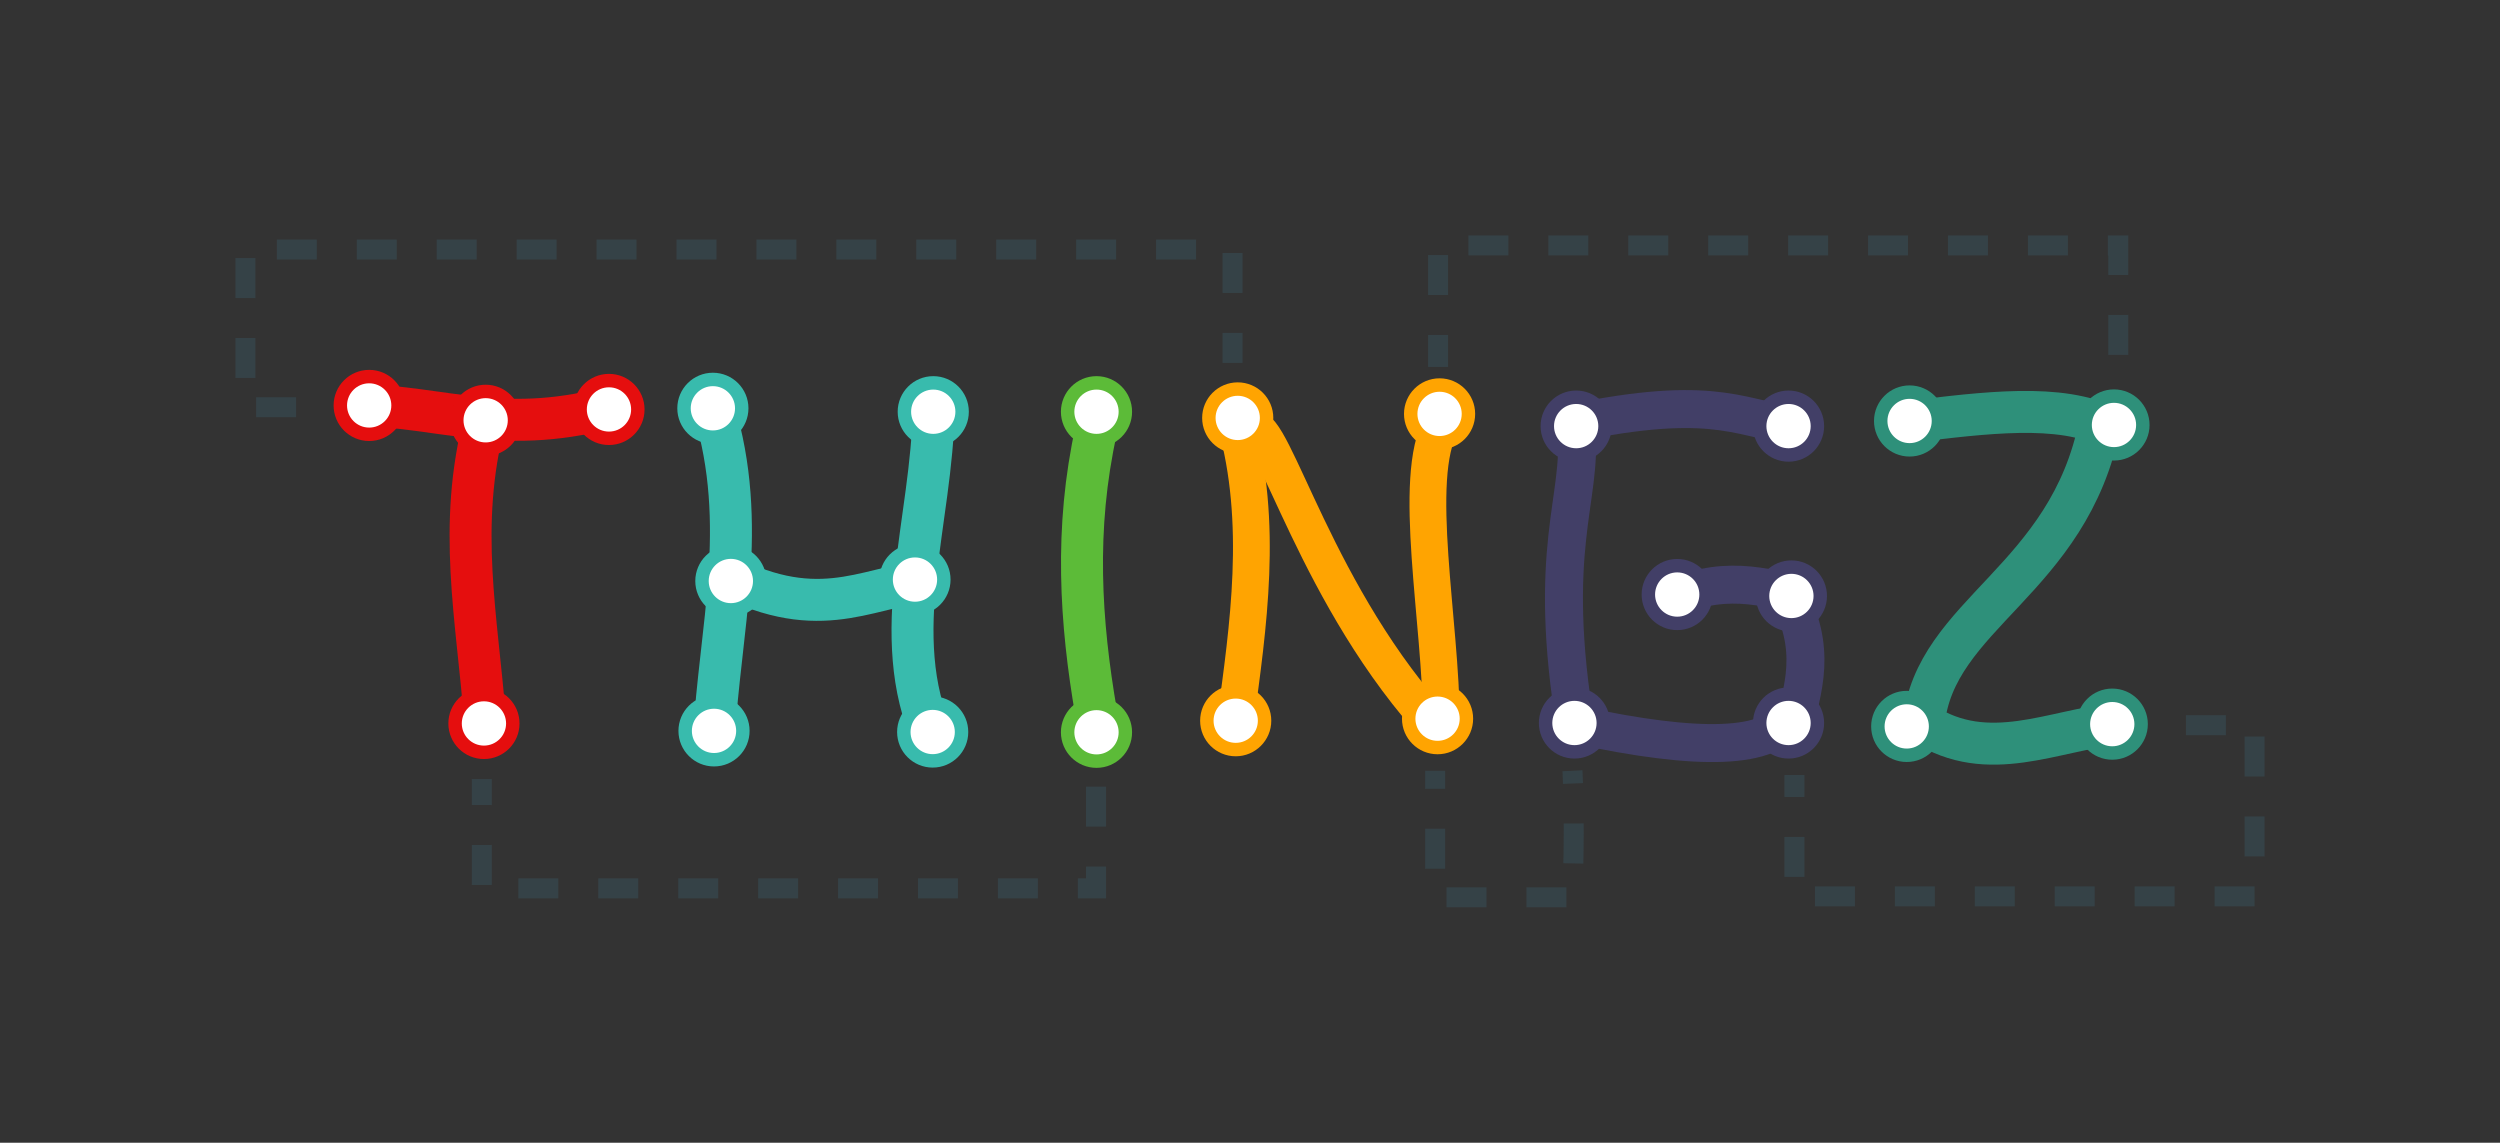 <?xml version="1.0" encoding="UTF-8" standalone="no"?>
<!-- Created with Inkscape (http://www.inkscape.org/) -->

<svg
   xmlns:dc="http://purl.org/dc/elements/1.1/"
   xmlns:cc="http://creativecommons.org/ns#"
   xmlns:rdf="http://www.w3.org/1999/02/22-rdf-syntax-ns#"
   xmlns:svg="http://www.w3.org/2000/svg"
   xmlns="http://www.w3.org/2000/svg"
   xmlns:sodipodi="http://sodipodi.sourceforge.net/DTD/sodipodi-0.dtd"
   xmlns:inkscape="http://www.inkscape.org/namespaces/inkscape"
   width="1592.803"
   height="728.055"
   id="svg5113"
   version="1.1"
   inkscape:version="0.48.4 r9939"
   sodipodi:docname="logo_webaddr_thingz.svg"
   inkscape:export-filename="/home/morrison/Inkscape/logo_webaddr_thingz.png"
   inkscape:export-xdpi="100"
   inkscape:export-ydpi="100">
  <rect width="100%" height="100%" fill="#333333" stroke="none"/>
  <defs
     id="defs5115" />
  <sodipodi:namedview
     id="base"
     pagecolor="#ffffff"
     bordercolor="#666666"
     borderopacity="1.0"
     inkscape:pageopacity="1"
     inkscape:pageshadow="2"
     inkscape:zoom="0.35"
     inkscape:cx="1032.4938"
     inkscape:cy="150.83745"
     inkscape:document-units="px"
     inkscape:current-layer="layer1"
     showgrid="false"
     fit-margin-top="150"
     fit-margin-left="150"
     fit-margin-right="150"
     fit-margin-bottom="150"
     inkscape:window-width="1366"
     inkscape:window-height="712"
     inkscape:window-x="0"
     inkscape:window-y="27"
     inkscape:window-maximized="1" />
  <g
     inkscape:label="Calque 1"
     inkscape:groupmode="layer"
     id="layer1"
     transform="translate(565.253,27.429)">
    <g
       id="g6525"
       transform="translate(-29.3,0)">
      <path
         style="fill:none;stroke:#e50e0e;stroke-width:26.735;stroke-linecap:butt;stroke-linejoin:miter;stroke-miterlimit:4;stroke-opacity:1;stroke-dasharray:none"
         d="m -141.982,230.585 c -72.184,20.866 -111.605,0.776 -166.476,0"
         id="path15768-9-3-0-4-9-6-8-1-5-6-7-9-0-1-3"
         inkscape:connector-curvature="0"
         sodipodi:nodetypes="cc" />
      <path
         style="fill:none;stroke:#e50e0e;stroke-width:26.735;stroke-linecap:butt;stroke-linejoin:miter;stroke-miterlimit:4;stroke-opacity:1;stroke-dasharray:none"
         d="m -227.039,430.222 c -4.848,-63.495 -17.806,-122.489 0,-190.12"
         id="path15768-9-3-0-4-9-6-1-6-2-3-7-9-8-6-2-29"
         inkscape:connector-curvature="0"
         sodipodi:nodetypes="cc" />
      <path
         sodipodi:type="arc"
         style="fill:#ffffff;fill-opacity:1;stroke:#e50e0e;stroke-width:10.578;stroke-linecap:round;stroke-linejoin:round;stroke-miterlimit:4;stroke-opacity:1;stroke-dasharray:none;stroke-dashoffset:2.338"
         id="path15762-2-5-3-4-02-45-7-9-2-9-0-6-8-3-9-0-4"
         sodipodi:cx="417.26492"
         sodipodi:cy="995.45837"
         sodipodi:rx="22.726847"
         sodipodi:ry="22.726847"
         d="m 439.992,995.458 c 0,12.552 -10.175,22.727 -22.727,22.727 -12.552,0 -22.727,-10.175 -22.727,-22.727 0,-12.552 10.175,-22.727 22.727,-22.727 12.552,0 22.727,10.175 22.727,22.727 z"
         transform="matrix(0,0.809,-0.809,0,578.792,-97.22)" />
      <path
         sodipodi:type="arc"
         style="fill:#ffffff;fill-opacity:1;stroke:#e50e0e;stroke-width:10.578;stroke-linecap:round;stroke-linejoin:round;stroke-miterlimit:4;stroke-opacity:1;stroke-dasharray:none;stroke-dashoffset:2.338"
         id="path15762-2-5-3-4-02-45-7-9-3-9-6-9-6-8-1-7-3-2"
         sodipodi:cx="417.26492"
         sodipodi:cy="995.45837"
         sodipodi:rx="22.726847"
         sodipodi:ry="22.726847"
         d="m 439.992,995.458 c 0,12.552 -10.175,22.727 -22.727,22.727 -12.552,0 -22.727,-10.175 -22.727,-22.727 0,-12.552 10.175,-22.727 22.727,-22.727 12.552,0 22.727,10.175 22.727,22.727 z"
         transform="matrix(0,0.809,-0.809,0,577.701,95.93)" />
      <path
         sodipodi:type="arc"
         style="fill:#ffffff;fill-opacity:1;stroke:#e50e0e;stroke-width:10.578;stroke-linecap:round;stroke-linejoin:round;stroke-miterlimit:4;stroke-opacity:1;stroke-dasharray:none;stroke-dashoffset:2.338"
         id="path15762-2-5-3-4-02-45-7-9-6-6-9-1-6-2-0-3-8-3"
         sodipodi:cx="417.26492"
         sodipodi:cy="995.45837"
         sodipodi:rx="22.726847"
         sodipodi:ry="22.726847"
         d="m 439.992,995.458 c 0,12.552 -10.175,22.727 -22.727,22.727 -12.552,0 -22.727,-10.175 -22.727,-22.727 0,-12.552 10.175,-22.727 22.727,-22.727 12.552,0 22.727,10.175 22.727,22.727 z"
         transform="matrix(0,0.809,-0.809,0,657.362,-104.131)" />
      <path
         sodipodi:type="arc"
         style="fill:#ffffff;fill-opacity:1;stroke:#e50e0e;stroke-width:10.578;stroke-linecap:round;stroke-linejoin:round;stroke-miterlimit:4;stroke-opacity:1;stroke-dasharray:none;stroke-dashoffset:2.338"
         id="path15762-2-5-3-4-02-45-7-9-5-8-3-8-3-1-8-0-5-4"
         sodipodi:cx="417.26492"
         sodipodi:cy="995.45837"
         sodipodi:rx="22.726847"
         sodipodi:ry="22.726847"
         d="m 439.992,995.458 c 0,12.552 -10.175,22.727 -22.727,22.727 -12.552,0 -22.727,-10.175 -22.727,-22.727 0,-12.552 10.175,-22.727 22.727,-22.727 12.552,0 22.727,10.175 22.727,22.727 z"
         transform="matrix(0,0.809,-0.809,0,504.587,-106.678)" />
      <path
         style="fill:none;stroke:#38bbad;stroke-width:26.735;stroke-linecap:butt;stroke-linejoin:miter;stroke-miterlimit:4;stroke-opacity:1;stroke-dasharray:none"
         d="m -81.176,233.191 c 22.544,73.799 3.812,140.719 0,210.126"
         id="path15768-4-67-7-6-29-7-9-8-7-6-2-8"
         inkscape:connector-curvature="0"
         sodipodi:nodetypes="cc" />
      <path
         style="fill:none;stroke:#38bbad;stroke-width:26.735;stroke-linecap:butt;stroke-linejoin:miter;stroke-miterlimit:4;stroke-opacity:1;stroke-dasharray:none"
         d="m 58.867,233.191 c -0.741,70.148 -29.866,144.35 0,210.126"
         id="path15768-4-67-7-6-2-7-6-3-1-4-7-9-5"
         inkscape:connector-curvature="0"
         sodipodi:nodetypes="cc" />
      <path
         style="fill:none;stroke:#38bbad;stroke-width:26.735;stroke-linecap:butt;stroke-linejoin:miter;stroke-miterlimit:4;stroke-opacity:1;stroke-dasharray:none"
         d="m 62.08,341.892 c -41.98,2.428 -70.902,27.707 -130.101,0"
         id="path15768-4-67-7-6-26-0-0-1-3-2-5-7-67"
         inkscape:connector-curvature="0"
         sodipodi:nodetypes="cc" />
      <path
         sodipodi:type="arc"
         style="fill:#ffffff;fill-opacity:1;stroke:#38bbad;stroke-width:10.578;stroke-linecap:round;stroke-linejoin:round;stroke-miterlimit:4;stroke-opacity:1;stroke-dasharray:none;stroke-dashoffset:2.338"
         id="path15762-2-5-3-4-02-45-7-2-2-4-5-6-1-5-0"
         sodipodi:cx="417.26492"
         sodipodi:cy="995.45837"
         sodipodi:rx="22.726847"
         sodipodi:ry="22.726847"
         d="m 439.992,995.458 c 0,12.552 -10.175,22.727 -22.727,22.727 -12.552,0 -22.727,-10.175 -22.727,-22.727 0,-12.552 10.175,-22.727 22.727,-22.727 12.552,0 22.727,10.175 22.727,22.727 z"
         transform="matrix(0,0.809,-0.809,0,735.021,5.175)" />
      <path
         sodipodi:type="arc"
         style="fill:#ffffff;fill-opacity:1;stroke:#38bbad;stroke-width:10.578;stroke-linecap:round;stroke-linejoin:round;stroke-miterlimit:4;stroke-opacity:1;stroke-dasharray:none;stroke-dashoffset:2.338"
         id="path15762-2-5-3-4-02-45-7-5-8-1-98-1-7-6-4-3"
         sodipodi:cx="417.26492"
         sodipodi:cy="995.45837"
         sodipodi:rx="22.726847"
         sodipodi:ry="22.726847"
         d="m 439.992,995.458 c 0,12.552 -10.175,22.727 -22.727,22.727 -12.552,0 -22.727,-10.175 -22.727,-22.727 0,-12.552 10.175,-22.727 22.727,-22.727 12.552,0 22.727,10.175 22.727,22.727 z"
         transform="matrix(0,0.809,-0.809,0,852.33,4.265)" />
      <path
         sodipodi:type="arc"
         style="fill:#ffffff;fill-opacity:1;stroke:#38bbad;stroke-width:10.577;stroke-linecap:round;stroke-linejoin:round;stroke-miterlimit:4;stroke-opacity:1;stroke-dasharray:none;stroke-dashoffset:2.338"
         id="path15762-2-5-3-4-02-45-7-9-6-5-7-3-1-6-0-5-5-7"
         sodipodi:cx="417.26492"
         sodipodi:cy="995.45837"
         sodipodi:rx="22.726847"
         sodipodi:ry="22.726847"
         d="m 439.992,995.458 c 0,12.552 -10.175,22.727 -22.727,22.727 -12.552,0 -22.727,-10.175 -22.727,-22.727 0,-12.552 10.175,-22.727 22.727,-22.727 12.552,0 22.727,10.175 22.727,22.727 z"
         transform="matrix(0,0.809,-0.809,0,723.563,-104.859)" />
      <path
         sodipodi:type="arc"
         style="fill:#ffffff;fill-opacity:1;stroke:#38bbad;stroke-width:10.578;stroke-linecap:round;stroke-linejoin:round;stroke-miterlimit:4;stroke-opacity:1;stroke-dasharray:none;stroke-dashoffset:2.338"
         id="path15762-2-5-3-4-02-45-7-9-6-0-4-2-3-5-6-5-9-6"
         sodipodi:cx="417.26492"
         sodipodi:cy="995.45837"
         sodipodi:rx="22.726847"
         sodipodi:ry="22.726847"
         d="m 439.992,995.458 c 0,12.552 -10.175,22.727 -22.727,22.727 -12.552,0 -22.727,-10.175 -22.727,-22.727 0,-12.552 10.175,-22.727 22.727,-22.727 12.552,0 22.727,10.175 22.727,22.727 z"
         transform="matrix(0,0.809,-0.809,0,863.97,-102.677)" />
      <path
         sodipodi:type="arc"
         style="fill:#ffffff;fill-opacity:1;stroke:#38bbad;stroke-width:10.578;stroke-linecap:round;stroke-linejoin:round;stroke-miterlimit:4;stroke-opacity:1;stroke-dasharray:none;stroke-dashoffset:2.338"
         id="path15762-2-5-3-4-02-45-7-9-6-4-7-3-7-2-2-9-0-59"
         sodipodi:cx="417.26492"
         sodipodi:cy="995.45837"
         sodipodi:rx="22.726847"
         sodipodi:ry="22.726847"
         d="m 439.992,995.458 c 0,12.552 -10.175,22.727 -22.727,22.727 -12.552,0 -22.727,-10.175 -22.727,-22.727 0,-12.552 10.175,-22.727 22.727,-22.727 12.552,0 22.727,10.175 22.727,22.727 z"
         transform="matrix(0,0.809,-0.809,0,863.606,101.386)" />
      <path
         sodipodi:type="arc"
         style="fill:#ffffff;fill-opacity:1;stroke:#38bbad;stroke-width:10.578;stroke-linecap:round;stroke-linejoin:round;stroke-miterlimit:4;stroke-opacity:1;stroke-dasharray:none;stroke-dashoffset:2.338"
         id="path15762-2-5-3-4-02-45-7-9-6-2-3-1-4-2-5-0-2-6"
         sodipodi:cx="417.26492"
         sodipodi:cy="995.45837"
         sodipodi:rx="22.726847"
         sodipodi:ry="22.726847"
         d="m 439.992,995.458 c 0,12.552 -10.175,22.727 -22.727,22.727 -12.552,0 -22.727,-10.175 -22.727,-22.727 0,-12.552 10.175,-22.727 22.727,-22.727 12.552,0 22.727,10.175 22.727,22.727 z"
         transform="matrix(0,0.809,-0.809,0,724.291,100.658)" />
      <path
         style="fill:none;stroke:#5cbb38;stroke-width:26.735;stroke-linecap:butt;stroke-linejoin:miter;stroke-miterlimit:4;stroke-opacity:1;stroke-dasharray:none"
         d="m 162.506,246.286 c -13.998,63.142 -10.118,122.707 0,181.026"
         id="path15768-8-0-9-3-6-9-1-5-8-7-6-1"
         inkscape:connector-curvature="0"
         sodipodi:nodetypes="cc" />
      <path
         sodipodi:type="arc"
         style="fill:#ffffff;fill-opacity:1;stroke:#5cbb38;stroke-width:10.578;stroke-linecap:round;stroke-linejoin:round;stroke-miterlimit:4;stroke-opacity:1;stroke-dasharray:none;stroke-dashoffset:2.338"
         id="path15762-2-5-3-4-02-45-7-9-6-0-3-4-2-3-6-1-9-2-1"
         sodipodi:cx="417.26492"
         sodipodi:cy="995.45837"
         sodipodi:rx="22.726847"
         sodipodi:ry="22.726847"
         d="m 439.992,995.458 c 0,12.552 -10.175,22.727 -22.727,22.727 -12.552,0 -22.727,-10.175 -22.727,-22.727 0,-12.552 10.175,-22.727 22.727,-22.727 12.552,0 22.727,10.175 22.727,22.727 z"
         transform="matrix(0,0.809,-0.809,0,967.973,-102.677)" />
      <path
         sodipodi:type="arc"
         style="fill:#ffffff;fill-opacity:1;stroke:#5cbb38;stroke-width:10.578;stroke-linecap:round;stroke-linejoin:round;stroke-miterlimit:4;stroke-opacity:1;stroke-dasharray:none;stroke-dashoffset:2.338"
         id="path15762-2-5-3-4-02-45-7-9-6-0-9-0-1-3-4-9-1-6-0"
         sodipodi:cx="417.26492"
         sodipodi:cy="995.45837"
         sodipodi:rx="22.726847"
         sodipodi:ry="22.726847"
         d="m 439.992,995.458 c 0,12.552 -10.175,22.727 -22.727,22.727 -12.552,0 -22.727,-10.175 -22.727,-22.727 0,-12.552 10.175,-22.727 22.727,-22.727 12.552,0 22.727,10.175 22.727,22.727 z"
         transform="matrix(0,0.809,-0.809,0,967.973,101.555)" />
      <path
         sodipodi:nodetypes="cc"
         inkscape:connector-curvature="0"
         id="path15768-36-9-4-0-8-3-5-9-1-2"
         d="m 251.201,241.575 c 18.076,63.924 8.033,130.569 0,190.133"
         style="fill:none;stroke:#ffa401;stroke-width:23.431;stroke-linecap:butt;stroke-linejoin:miter;stroke-miterlimit:4;stroke-opacity:1;stroke-dasharray:none" />
      <path
         sodipodi:nodetypes="cc"
         inkscape:connector-curvature="0"
         id="path15768-36-9-8-0-1-6-9-2-2-9-9"
         d="m 382.377,242.861 c -19.302,34.425 -0.025,126.726 0,190.133"
         style="fill:none;stroke:#ffa401;stroke-width:23.431;stroke-linecap:butt;stroke-linejoin:miter;stroke-miterlimit:4;stroke-opacity:1;stroke-dasharray:none" />
      <path
         sodipodi:nodetypes="cc"
         inkscape:connector-curvature="0"
         id="path15768-36-9-0-8-7-9-1-4-6-2-8"
         d="m 261.489,245.433 c 13.73,-5.262 41.18,108.598 119.602,192.705"
         style="fill:none;stroke:#ffa401;stroke-width:23.431;stroke-linecap:butt;stroke-linejoin:miter;stroke-miterlimit:4;stroke-opacity:1;stroke-dasharray:none" />
      <path
         sodipodi:type="arc"
         style="fill:#ffffff;fill-opacity:1;stroke:#ffa401;stroke-width:10.578;stroke-linecap:round;stroke-linejoin:round;stroke-miterlimit:4;stroke-opacity:1;stroke-dasharray:none;stroke-dashoffset:2.338"
         id="path15762-2-5-3-4-02-45-7-9-6-0-3-8-9-0-5-8-8-3-5-6"
         sodipodi:cx="417.26492"
         sodipodi:cy="995.45837"
         sodipodi:rx="22.726847"
         sodipodi:ry="22.726847"
         d="m 439.992,995.458 c 0,12.552 -10.175,22.727 -22.727,22.727 -12.552,0 -22.727,-10.175 -22.727,-22.727 0,-12.552 10.175,-22.727 22.727,-22.727 12.552,0 22.727,10.175 22.727,22.727 z"
         transform="matrix(0,0.809,-0.809,0,1057.954,-98.724)" />
      <path
         sodipodi:type="arc"
         style="fill:#ffffff;fill-opacity:1;stroke:#ffa401;stroke-width:10.578;stroke-linecap:round;stroke-linejoin:round;stroke-miterlimit:4;stroke-opacity:1;stroke-dasharray:none;stroke-dashoffset:2.338"
         id="path15762-2-5-3-4-02-45-7-9-6-0-3-0-6-7-8-8-4-9-3-2"
         sodipodi:cx="417.26492"
         sodipodi:cy="995.45837"
         sodipodi:rx="22.726847"
         sodipodi:ry="22.726847"
         d="m 439.992,995.458 c 0,12.552 -10.175,22.727 -22.727,22.727 -12.552,0 -22.727,-10.175 -22.727,-22.727 0,-12.552 10.175,-22.727 22.727,-22.727 12.552,0 22.727,10.175 22.727,22.727 z"
         transform="matrix(0,0.809,-0.809,0,1186.558,-101.296)" />
      <path
         sodipodi:type="arc"
         style="fill:#ffffff;fill-opacity:1;stroke:#ffa401;stroke-width:10.578;stroke-linecap:round;stroke-linejoin:round;stroke-miterlimit:4;stroke-opacity:1;stroke-dasharray:none;stroke-dashoffset:2.338"
         id="path15762-2-5-3-4-02-45-7-9-6-0-3-7-4-9-3-4-0-8-6-6"
         sodipodi:cx="417.26492"
         sodipodi:cy="995.45837"
         sodipodi:rx="22.726847"
         sodipodi:ry="22.726847"
         d="m 439.992,995.458 c 0,12.552 -10.175,22.727 -22.727,22.727 -12.552,0 -22.727,-10.175 -22.727,-22.727 0,-12.552 10.175,-22.727 22.727,-22.727 12.552,0 22.727,10.175 22.727,22.727 z"
         transform="matrix(0,0.809,-0.809,0,1185.272,92.896)" />
      <path
         sodipodi:type="arc"
         style="fill:#ffffff;fill-opacity:1;stroke:#ffa401;stroke-width:10.578;stroke-linecap:round;stroke-linejoin:round;stroke-miterlimit:4;stroke-opacity:1;stroke-dasharray:none;stroke-dashoffset:2.338"
         id="path15762-2-5-3-4-02-45-7-9-6-0-3-9-6-0-0-3-2-2-0-2"
         sodipodi:cx="417.26492"
         sodipodi:cy="995.45837"
         sodipodi:rx="22.726847"
         sodipodi:ry="22.726847"
         d="m 439.992,995.458 c 0,12.552 -10.175,22.727 -22.727,22.727 -12.552,0 -22.727,-10.175 -22.727,-22.727 0,-12.552 10.175,-22.727 22.727,-22.727 12.552,0 22.727,10.175 22.727,22.727 z"
         transform="matrix(0,0.809,-0.809,0,1056.668,94.183)" />
      <path
         style="fill:none;stroke:#423f67;stroke-width:24.189;stroke-linecap:butt;stroke-linejoin:miter;stroke-miterlimit:4;stroke-opacity:1;stroke-dasharray:none;stroke-dashoffset:0"
         d="m 468.343,246.269 c 4.191,44.387 -19.631,75.42 0,192.121"
         id="path16967-5-4-7-8-2-9-0-3-7"
         inkscape:connector-curvature="0"
         sodipodi:nodetypes="cc" />
      <path
         style="fill:none;stroke:#423f67;stroke-width:24.189;stroke-linecap:butt;stroke-linejoin:miter;stroke-miterlimit:4;stroke-opacity:1;stroke-dasharray:none;stroke-dashoffset:0"
         d="m 456.442,244.118 c 95.886,-21.133 113.549,-6.164 150.29,0"
         id="path16967-5-6-1-6-4-7-7-5-4-7"
         inkscape:connector-curvature="0"
         sodipodi:nodetypes="cc" />
      <path
         style="fill:none;stroke:#423f67;stroke-width:24.189;stroke-linecap:butt;stroke-linejoin:miter;stroke-miterlimit:4;stroke-opacity:1;stroke-dasharray:none;stroke-dashoffset:0"
         d="m 455.532,431.448 c 78.314,18.111 131.332,20.654 146.653,0"
         id="path16967-5-6-2-7-5-0-3-5-7-0-33"
         inkscape:connector-curvature="0"
         sodipodi:nodetypes="cc" />
      <path
         style="fill:none;stroke:#423f67;stroke-width:24.189;stroke-linecap:butt;stroke-linejoin:miter;stroke-miterlimit:4;stroke-opacity:1;stroke-dasharray:none;stroke-dashoffset:0"
         d="m 605.246,355.394 c 17.555,36.506 5.229,61.061 0,88.453"
         id="path16967-5-3-1-5-4-4-6-4-5-9"
         inkscape:connector-curvature="0"
         sodipodi:nodetypes="cc" />
      <path
         style="fill:none;stroke:#423f67;stroke-width:24.189;stroke-linecap:butt;stroke-linejoin:miter;stroke-miterlimit:4;stroke-opacity:1;stroke-dasharray:none;stroke-dashoffset:0"
         d="m 530.101,353.243 c 37.13,-15.839 62.243,-4.641 90.272,0"
         id="path16967-5-3-3-7-0-0-1-9-4-5-2"
         inkscape:connector-curvature="0"
         sodipodi:nodetypes="cc" />
      <path
         sodipodi:type="arc"
         style="fill:#ffffff;fill-opacity:1;stroke:#423f67;stroke-width:10.578;stroke-linecap:round;stroke-linejoin:round;stroke-miterlimit:4;stroke-opacity:1;stroke-dasharray:none;stroke-dashoffset:2.338"
         id="path15762-2-5-3-4-02-45-7-9-6-0-3-0-0-52-8-6-5-4-5-2-9"
         sodipodi:cx="417.26492"
         sodipodi:cy="995.45837"
         sodipodi:rx="22.726847"
         sodipodi:ry="22.726847"
         d="m 439.992,995.458 c 0,12.552 -10.175,22.727 -22.727,22.727 -12.552,0 -22.727,-10.175 -22.727,-22.727 0,-12.552 10.175,-22.727 22.727,-22.727 12.552,0 22.727,10.175 22.727,22.727 z"
         transform="matrix(0,0.809,-0.809,0,1273.58,-93.508)" />
      <path
         sodipodi:type="arc"
         style="fill:#ffffff;fill-opacity:1;stroke:#423f67;stroke-width:10.578;stroke-linecap:round;stroke-linejoin:round;stroke-miterlimit:4;stroke-opacity:1;stroke-dasharray:none;stroke-dashoffset:2.338"
         id="path15762-2-5-3-4-02-45-7-9-6-0-3-0-4-4-3-1-3-5-6-6-2"
         sodipodi:cx="417.26492"
         sodipodi:cy="995.45837"
         sodipodi:rx="22.726847"
         sodipodi:ry="22.726847"
         d="m 439.992,995.458 c 0,12.552 -10.175,22.727 -22.727,22.727 -12.552,0 -22.727,-10.175 -22.727,-22.727 0,-12.552 10.175,-22.727 22.727,-22.727 12.552,0 22.727,10.175 22.727,22.727 z"
         transform="matrix(0,0.809,-0.809,0,1272.489,95.641)" />
      <path
         sodipodi:type="arc"
         style="fill:#ffffff;fill-opacity:1;stroke:#423f67;stroke-width:10.578;stroke-linecap:round;stroke-linejoin:round;stroke-miterlimit:4;stroke-opacity:1;stroke-dasharray:none;stroke-dashoffset:2.338"
         id="path15762-2-5-3-4-02-45-7-9-6-0-3-0-7-3-1-6-0-9-2-7-5"
         sodipodi:cx="417.26492"
         sodipodi:cy="995.45837"
         sodipodi:rx="22.726847"
         sodipodi:ry="22.726847"
         d="m 439.992,995.458 c 0,12.552 -10.175,22.727 -22.727,22.727 -12.552,0 -22.727,-10.175 -22.727,-22.727 0,-12.552 10.175,-22.727 22.727,-22.727 12.552,0 22.727,10.175 22.727,22.727 z"
         transform="matrix(0,0.809,-0.809,0,1408.894,95.641)" />
      <path
         sodipodi:type="arc"
         style="fill:#ffffff;fill-opacity:1;stroke:#423f67;stroke-width:10.578;stroke-linecap:round;stroke-linejoin:round;stroke-miterlimit:4;stroke-opacity:1;stroke-dasharray:none;stroke-dashoffset:2.338"
         id="path15762-2-5-3-4-02-45-7-9-6-0-3-0-76-9-5-5-3-7-4-2-3"
         sodipodi:cx="417.26492"
         sodipodi:cy="995.45837"
         sodipodi:rx="22.726847"
         sodipodi:ry="22.726847"
         d="m 439.992,995.458 c 0,12.552 -10.175,22.727 -22.727,22.727 -12.552,0 -22.727,-10.175 -22.727,-22.727 0,-12.552 10.175,-22.727 22.727,-22.727 12.552,0 22.727,10.175 22.727,22.727 z"
         transform="matrix(0,0.809,-0.809,0,1410.713,14.707)" />
      <path
         sodipodi:type="arc"
         style="fill:#ffffff;fill-opacity:1;stroke:#423f67;stroke-width:10.578;stroke-linecap:round;stroke-linejoin:round;stroke-miterlimit:4;stroke-opacity:1;stroke-dasharray:none;stroke-dashoffset:2.338"
         id="path15762-2-5-3-4-02-45-7-9-6-0-3-0-5-1-8-9-3-6-3-9-2"
         sodipodi:cx="417.26492"
         sodipodi:cy="995.45837"
         sodipodi:rx="22.726847"
         sodipodi:ry="22.726847"
         d="m 439.992,995.458 c 0,12.552 -10.175,22.727 -22.727,22.727 -12.552,0 -22.727,-10.175 -22.727,-22.727 0,-12.552 10.175,-22.727 22.727,-22.727 12.552,0 22.727,10.175 22.727,22.727 z"
         transform="matrix(0,0.809,-0.809,0,1337.963,13.797)" />
      <path
         sodipodi:type="arc"
         style="fill:#ffffff;fill-opacity:1;stroke:#423f67;stroke-width:10.578;stroke-linecap:round;stroke-linejoin:round;stroke-miterlimit:4;stroke-opacity:1;stroke-dasharray:none;stroke-dashoffset:2.338"
         id="path15762-2-5-3-4-02-45-7-9-6-0-3-0-3-5-4-1-4-9-5-8-3"
         sodipodi:cx="417.26492"
         sodipodi:cy="995.45837"
         sodipodi:rx="22.726847"
         sodipodi:ry="22.726847"
         d="m 439.992,995.458 c 0,12.552 -10.175,22.727 -22.727,22.727 -12.552,0 -22.727,-10.175 -22.727,-22.727 0,-12.552 10.175,-22.727 22.727,-22.727 12.552,0 22.727,10.175 22.727,22.727 z"
         transform="matrix(0,0.809,-0.809,0,1408.894,-93.508)" />
      <path
         style="fill:none;stroke:#2e907a;stroke-width:26.735;stroke-linecap:butt;stroke-linejoin:miter;stroke-miterlimit:4;stroke-opacity:1;stroke-dasharray:none"
         d="m 671.872,242.299 c 47.434,-5.422 96.671,-13.249 130.102,0 -19.701,100.475 -105.509,121.154 -112.338,191.332 41.225,26.513 82.449,4.109 123.674,0"
         id="path15768-7-5-7-1-6-2-2-4-7-6-4-8-9"
         inkscape:connector-curvature="0"
         sodipodi:nodetypes="cccc"
         inkscape:transform-center-y="-5.25" />
      <path
         sodipodi:type="arc"
         style="fill:#ffffff;fill-opacity:1;stroke:#2e907a;stroke-width:10.578;stroke-linecap:round;stroke-linejoin:round;stroke-miterlimit:4;stroke-opacity:1;stroke-dasharray:none;stroke-dashoffset:2.338"
         id="path15762-2-5-3-4-02-45-7-9-6-0-3-0-0-6-4-3-2-1-5-2-4-0"
         sodipodi:cx="417.26492"
         sodipodi:cy="995.45837"
         sodipodi:rx="22.726847"
         sodipodi:ry="22.726847"
         d="m 439.992,995.458 c 0,12.552 -10.175,22.727 -22.727,22.727 -12.552,0 -22.727,-10.175 -22.727,-22.727 0,-12.552 10.175,-22.727 22.727,-22.727 12.552,0 22.727,10.175 22.727,22.727 z"
         transform="matrix(0,0.809,-0.809,0,1486.009,-96.782)" />
      <path
         sodipodi:type="arc"
         style="fill:#ffffff;fill-opacity:1;stroke:#2e907a;stroke-width:10.578;stroke-linecap:round;stroke-linejoin:round;stroke-miterlimit:4;stroke-opacity:1;stroke-dasharray:none;stroke-dashoffset:2.338"
         id="path15762-2-5-3-4-02-45-7-9-6-0-3-0-0-2-8-3-3-5-5-4-7-3"
         sodipodi:cx="417.26492"
         sodipodi:cy="995.45837"
         sodipodi:rx="22.726847"
         sodipodi:ry="22.726847"
         d="m 439.992,995.458 c 0,12.552 -10.175,22.727 -22.727,22.727 -12.552,0 -22.727,-10.175 -22.727,-22.727 0,-12.552 10.175,-22.727 22.727,-22.727 12.552,0 22.727,10.175 22.727,22.727 z"
         transform="matrix(0,0.809,-0.809,0,1616.231,-94.236)" />
      <path
         sodipodi:type="arc"
         style="fill:#ffffff;fill-opacity:1;stroke:#2e907a;stroke-width:10.578;stroke-linecap:round;stroke-linejoin:round;stroke-miterlimit:4;stroke-opacity:1;stroke-dasharray:none;stroke-dashoffset:2.338"
         id="path15762-2-5-3-4-02-45-7-9-6-0-3-0-0-69-6-5-8-0-0-1-5-4"
         sodipodi:cx="417.26492"
         sodipodi:cy="995.45837"
         sodipodi:rx="22.726847"
         sodipodi:ry="22.726847"
         d="m 439.992,995.458 c 0,12.552 -10.175,22.727 -22.727,22.727 -12.552,0 -22.727,-10.175 -22.727,-22.727 0,-12.552 10.175,-22.727 22.727,-22.727 12.552,0 22.727,10.175 22.727,22.727 z"
         transform="matrix(0,0.809,-0.809,0,1484.19,97.823)" />
      <path
         sodipodi:type="arc"
         style="fill:#ffffff;fill-opacity:1;stroke:#2e907a;stroke-width:10.578;stroke-linecap:round;stroke-linejoin:round;stroke-miterlimit:4;stroke-opacity:1;stroke-dasharray:none;stroke-dashoffset:2.338"
         id="path15762-2-5-3-4-02-45-7-9-6-0-3-0-0-5-7-9-2-6-1-5-9-7"
         sodipodi:cx="417.26492"
         sodipodi:cy="995.45837"
         sodipodi:rx="22.726847"
         sodipodi:ry="22.726847"
         d="m 439.992,995.458 c 0,12.552 -10.175,22.727 -22.727,22.727 -12.552,0 -22.727,-10.175 -22.727,-22.727 0,-12.552 10.175,-22.727 22.727,-22.727 12.552,0 22.727,10.175 22.727,22.727 z"
         transform="matrix(0,0.809,-0.809,0,1615.139,96.368)" />
      <path
         style="fill:none;stroke:#374c54;stroke-width:12.731;stroke-linecap:butt;stroke-linejoin:miter;stroke-miterlimit:4;stroke-opacity:0.609;stroke-dasharray:25.462, 25.462;stroke-dashoffset:6.366"
         d="m 249.321,203.785 0,-72.225 -628.909,0 0,100.467 45.522,0"
         id="path5477-5-0-3-9"
         inkscape:connector-curvature="0"
         sodipodi:nodetypes="ccccc" />
      <path
         style="fill:none;stroke:#374c54;stroke-width:12.731;stroke-linecap:butt;stroke-linejoin:miter;stroke-miterlimit:4;stroke-opacity:0.609;stroke-dasharray:25.462, 25.462;stroke-dashoffset:110.761"
         d="m -228.981,468.917 0,69.653 391.328,0 0,-69.653"
         id="path5481-2-8-2-0"
         inkscape:connector-curvature="0"
         sodipodi:nodetypes="cccc" />
      <path
         style="fill:none;stroke:#374c54;stroke-width:12.731;stroke-linecap:butt;stroke-linejoin:miter;stroke-miterlimit:4;stroke-opacity:0.609;stroke-dasharray:25.462, 25.462;stroke-dashoffset:5.092"
         d="m 380.273,206.357 0,-77.421 433.368,0 0,79.941"
         id="path5485-9-0-3-8"
         inkscape:connector-curvature="0"
         sodipodi:nodetypes="cccc" />
      <path
         style="fill:none;stroke:#374c54;stroke-width:12.731;stroke-linecap:butt;stroke-linejoin:miter;stroke-miterlimit:4;stroke-opacity:0.609;stroke-dasharray:25.462, 25.462;stroke-dashoffset:11.458"
         d="m 607.318,466.345 0,77.318 293.166,0 0,-109.039 -56.534,0"
         id="path5487-8-9-4-5"
         inkscape:connector-curvature="0"
         sodipodi:nodetypes="ccccc" />
      <path
         style="fill:none;stroke:#374c54;stroke-width:12.731;stroke-linecap:butt;stroke-linejoin:miter;stroke-miterlimit:4;stroke-opacity:0.609;stroke-dasharray:25.462, 25.462;stroke-dashoffset:14.004"
         d="m 378.402,463.669 0,80.591 87.503,0 c 0,0 1.819,-47.854 0,-80.591"
         id="path5489-8-9-6-1"
         inkscape:connector-curvature="0"
         sodipodi:nodetypes="cccc" />
    </g>
  </g>
</svg>
